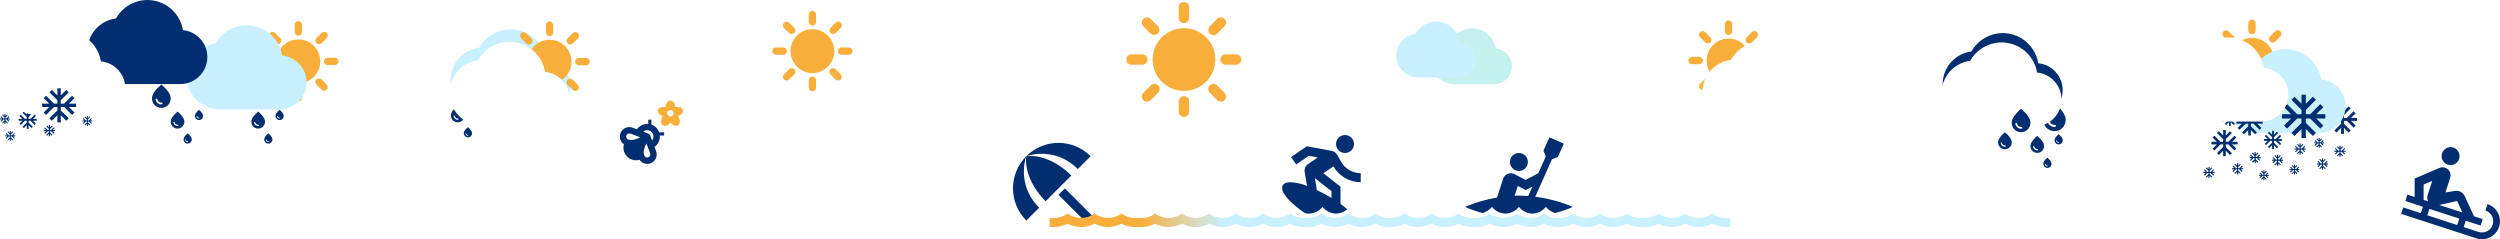 <?xml version="1.0" encoding="UTF-8"?><svg id="Lag_2" xmlns="http://www.w3.org/2000/svg" width="1112.94" height="106.5" xmlns:xlink="http://www.w3.org/1999/xlink" viewBox="0 0 1112.94 106.5"><defs><style>.cls-1{fill:#002e70;}.cls-1,.cls-2,.cls-3,.cls-4,.cls-5,.cls-6,.cls-7{stroke-width:0px;}.cls-8{clip-path:url(#clippath);}.cls-2{fill:none;}.cls-9{clip-path:url(#clippath-1);}.cls-10{clip-path:url(#clippath-4);}.cls-11{clip-path:url(#clippath-3);}.cls-12{clip-path:url(#clippath-2);}.cls-13{clip-path:url(#clippath-7);}.cls-14{clip-path:url(#clippath-8);}.cls-15{clip-path:url(#clippath-6);}.cls-16{clip-path:url(#clippath-5);}.cls-17{clip-path:url(#clippath-9);}.cls-18{filter:url(#drop-shadow-5);}.cls-19{filter:url(#drop-shadow-7);}.cls-20{filter:url(#drop-shadow-4);}.cls-21{filter:url(#drop-shadow-6);}.cls-22{filter:url(#drop-shadow-2);}.cls-23{filter:url(#drop-shadow-3);}.cls-24{filter:url(#drop-shadow-1);}.cls-3{fill:url(#Ikke-navngivet_forløb_2);}.cls-4{fill:#c9f0fe;}.cls-5{fill:#f7ae3b;}.cls-6{fill:#c4f1ed;}.cls-7{fill:#fff;}</style><clipPath id="clippath"><rect class="cls-2" x="984.63" y="8.71" width="35.77" height="35.77"/></clipPath><clipPath id="clippath-1"><rect class="cls-2" x="501.47" y=".91" width="51.19" height="51.19"/></clipPath><filter id="drop-shadow-1" filterUnits="userSpaceOnUse"><feOffset dx="1" dy="1"/><feGaussianBlur result="blur" stdDeviation="4"/><feFlood flood-color="#000" flood-opacity=".3"/><feComposite in2="blur" operator="in"/><feComposite in="SourceGraphic"/></filter><filter id="drop-shadow-2" filterUnits="userSpaceOnUse"><feOffset dx="2" dy="2"/><feGaussianBlur result="blur-2" stdDeviation="4"/><feFlood flood-color="#000" flood-opacity=".3"/><feComposite in2="blur-2" operator="in"/><feComposite in="SourceGraphic"/></filter><clipPath id="clippath-2"><rect class="cls-2" x="114.93" y="9.42" width="35.77" height="35.77"/></clipPath><filter id="drop-shadow-3" filterUnits="userSpaceOnUse"><feOffset dx="2" dy="2"/><feGaussianBlur result="blur-3" stdDeviation="4"/><feFlood flood-color="#000" flood-opacity=".3"/><feComposite in2="blur-3" operator="in"/><feComposite in="SourceGraphic"/></filter><clipPath id="clippath-3"><rect class="cls-2" x="226.76" y="9.55" width="35.77" height="35.77"/></clipPath><filter id="drop-shadow-4" filterUnits="userSpaceOnUse"><feOffset dx="2" dy="2"/><feGaussianBlur result="blur-4" stdDeviation="4"/><feFlood flood-color="#000" flood-opacity=".3"/><feComposite in2="blur-4" operator="in"/><feComposite in="SourceGraphic"/></filter><clipPath id="clippath-4"><rect class="cls-2" x="343.78" y="4.87" width="35.77" height="35.77"/></clipPath><clipPath id="clippath-5"><rect class="cls-2" x="751.62" y="9.07" width="35.77" height="35.77"/></clipPath><filter id="drop-shadow-5" filterUnits="userSpaceOnUse"><feOffset dx="2" dy="2"/><feGaussianBlur result="blur-5" stdDeviation="4"/><feFlood flood-color="#000" flood-opacity=".3"/><feComposite in2="blur-5" operator="in"/><feComposite in="SourceGraphic"/></filter><clipPath id="clippath-6"><rect class="cls-2" x="1068.94" y="65.49" width="44" height="41.01"/></clipPath><clipPath id="clippath-7"><rect class="cls-2" x="652.18" y="61.11" width="48" height="42"/></clipPath><clipPath id="clippath-8"><rect class="cls-2" x="568.76" y="60.11" width="40" height="43"/></clipPath><linearGradient id="Ikke-navngivet_forløb_2" x1="-109.09" y1="98.86" x2="-108.15" y2="98.86" gradientTransform="translate(4871 691.22) scale(40 -6)" gradientUnits="userSpaceOnUse"><stop offset="0" stop-color="#f7ae3b"/><stop offset="1" stop-color="#c9f0fe"/></linearGradient><filter id="drop-shadow-6" filterUnits="userSpaceOnUse"><feOffset dx="1" dy="1"/><feGaussianBlur result="blur-6" stdDeviation="4"/><feFlood flood-color="#000" flood-opacity=".3"/><feComposite in2="blur-6" operator="in"/><feComposite in="SourceGraphic"/></filter><filter id="drop-shadow-7" filterUnits="userSpaceOnUse"><feOffset dx="-2" dy="2"/><feGaussianBlur result="blur-7" stdDeviation="4"/><feFlood flood-color="#000" flood-opacity=".3"/><feComposite in2="blur-7" operator="in"/><feComposite in="SourceGraphic"/></filter><clipPath id="clippath-9"><rect class="cls-2" x="275.93" y="44.82" width="28.15" height="28.14"/></clipPath></defs><g id="Group_1747"><g class="cls-8"><g id="Group_1617"><path id="Path_1281" class="cls-5" d="M1000.89,13.59v-3.25c0-.9.73-1.63,1.63-1.63s1.63.73,1.63,1.63v3.25c0,.9-.73,1.63-1.63,1.63s-1.63-.73-1.63-1.63M1012.85,18.55l2.29-2.31c.65-.62.67-1.65.04-2.29-.62-.65-1.65-.67-2.29-.04-.02.01-.03.03-.04.04l-2.29,2.31c-.62.65-.6,1.67.04,2.29.63.6,1.62.6,2.25,0M1018.77,24.97h-3.25c-.9,0-1.63.73-1.63,1.63s.73,1.63,1.63,1.63h3.25c.9,0,1.63-.73,1.63-1.63s-.73-1.63-1.63-1.63M1002.51,37.98c-.9,0-1.62.73-1.63,1.63v3.25c0,.9.73,1.63,1.63,1.63s1.63-.73,1.63-1.63v-3.25c0-.9-.73-1.62-1.63-1.63M992.17,18.55l-2.31-2.29c-.63-.63-.63-1.66,0-2.29s1.66-.63,2.29,0l2.29,2.29c.63.63.64,1.65,0,2.28s-1.65.64-2.28,0M1010.56,34.65c-.63.63-.63,1.66,0,2.29,0,0,0,0,0,0l2.29,2.29c.65.62,1.67.6,2.29-.04.6-.63.6-1.62,0-2.25l-2.29-2.29c-.63-.63-1.66-.63-2.29,0,0,0,0,0,0,0M986.25,28.23h3.25c.9,0,1.63-.73,1.63-1.63s-.73-1.63-1.63-1.63h-3.25c-.9,0-1.63.73-1.63,1.63s.73,1.63,1.63,1.63M992.17,39.25l2.29-2.29c.65-.62.67-1.65.04-2.29-.62-.65-1.65-.67-2.29-.04-.02.01-.03.03-.04.04l-2.29,2.29c-.62.65-.6,1.67.04,2.29.63.6,1.62.6,2.25,0M1002.51,16.85c-5.39,0-9.75,4.37-9.75,9.75s4.37,9.76,9.76,9.76,9.75-4.37,9.75-9.76c0-5.39-4.37-9.75-9.76-9.76"/></g></g></g><g class="cls-9"><g id="Group_1617-2"><path id="Path_1281-2" class="cls-5" d="M524.73,7.89V3.24c-.03-1.28.99-2.35,2.28-2.37,1.28-.03,2.35.99,2.37,2.28,0,.03,0,.06,0,.1v4.65c.03,1.28-.99,2.35-2.28,2.37-1.28.03-2.35-.99-2.37-2.28,0-.03,0-.06,0-.1M541.86,14.99l3.28-3.3c.91-.91.91-2.37,0-3.28-.91-.91-2.37-.91-3.28,0h0l-3.28,3.3c-.91.91-.91,2.37,0,3.28.91.91,2.37.91,3.28,0M550.33,24.18h-4.65c-1.28-.03-2.35.99-2.37,2.28-.03,1.28.99,2.35,2.28,2.37.03,0,.06,0,.1,0h4.65c1.28-.03,2.3-1.09,2.28-2.37-.03-1.25-1.03-2.25-2.28-2.28M527.06,42.79c-1.28,0-2.32,1.04-2.33,2.33v4.65c.03,1.28,1.09,2.3,2.37,2.28,1.25-.03,2.25-1.03,2.28-2.28v-4.65c0-1.28-1.04-2.32-2.33-2.33M512.26,14.99l-3.3-3.28c-.91-.91-.91-2.37,0-3.28s2.37-.91,3.28,0h0l3.28,3.28c.85.95.78,2.41-.17,3.27-.87.79-2.2.79-3.08.01M538.58,38.02c-.91.9-.91,2.37,0,3.28,0,0,0,0,0,0l3.28,3.28c.91.91,2.37.91,3.28,0s.91-2.37,0-3.28l-3.28-3.28c-.9-.91-2.37-.91-3.28,0,0,0,0,0,0,0M503.79,28.83h4.65c1.28.03,2.35-.99,2.37-2.28.03-1.28-.99-2.35-2.28-2.37-.03,0-.06,0-.1,0h-4.65c-1.28-.03-2.35.99-2.37,2.28-.03,1.28.99,2.35,2.28,2.37.03,0,.06,0,.1,0M512.27,44.6l3.28-3.28c.92-.89.95-2.36.06-3.28s-2.36-.95-3.28-.06c-.02.02-.04.04-.06.06l-3.29,3.28c-.91.91-.9,2.38,0,3.28.91.91,2.38.9,3.28,0h0M527.07,12.54c-7.71,0-13.96,6.25-13.96,13.96s6.25,13.96,13.96,13.96,13.96-6.25,13.96-13.96h0c0-7.71-6.25-13.95-13.96-13.96"/></g></g><g id="Group_1738"><g id="Group_1723"><path id="Path_1316" class="cls-1" d="M992.29,47.96v1.68l-1.31-1.31-.57.57,1.88,1.88v.81h-.81l-1.88-1.88-.57.57,1.31,1.31h-1.68v.81h1.68l-1.31,1.31.57.57,1.88-1.88h.81v.81l-1.88,1.88.57.57,1.31-1.3v1.68h.81v-1.68l1.31,1.31.57-.57-1.88-1.88v-.81h.81l1.88,1.88.57-.57-1.31-1.31h1.68v-.81h-1.68l1.31-1.31-.57-.57-1.88,1.88h-.81v-.81l1.88-1.88-.57-.57-1.31,1.31v-1.68h-.81Z"/><path id="Path_1321" class="cls-1" d="M989.69,57.87v2.43l-1.89-1.89-.83.82,2.72,2.72v1.17h-1.17l-2.72-2.72-.82.83,1.89,1.89h-2.43v1.17h2.43l-1.89,1.89.82.83,2.72-2.72h1.17v1.17l-2.72,2.72.83.82,1.89-1.89v2.43h1.17v-2.43l1.89,1.89.83-.82-2.72-2.72v-1.17h1.17l2.72,2.72.82-.83-1.89-1.89h2.43v-1.17h-2.43l1.89-1.89-.82-.83-2.72,2.72h-1.17v-1.17l2.72-2.72-.83-.82-1.89,1.89v-2.43h-1.17Z"/><path id="Path_1315" class="cls-1" d="M1042.2,46.75v2.68l-2.08-2.08-.91.9,2.99,3v1.28h-1.28l-3-2.99-.9.91,2.08,2.08h-2.68v1.28h2.68l-2.08,2.08.91.91,2.99-3h1.28v1.29l-2.99,2.99.91.91,2.08-2.08v2.68h1.28v-2.68l2.08,2.08.91-.91-3-2.99v-1.29h1.29l2.99,2.99.91-.91-2.08-2.08h2.68v-1.28h-2.68l2.08-2.08-.91-.91-2.99,3h-1.29v-1.28l2.99-3-.91-.9-2.08,2.08v-2.68h-1.29Z"/><path id="Path_1325" class="cls-4" d="M1033.31,35.3c-1.44-8.73-9.68-14.64-18.41-13.2-4.8.79-8.98,3.72-11.37,7.96-8.04,1.05-13.71,8.42-12.65,16.46.96,7.32,7.2,12.79,14.58,12.78h26.73c6.64-.02,12.01-5.42,11.99-12.06-.02-6.18-4.72-11.34-10.87-11.94"/><path id="Path_1297" class="cls-1" d="M1024.57,42.17v4.01l-3.12-3.11-1.37,1.35,4.49,4.48v1.93h-1.93l-4.49-4.49-1.35,1.37,3.11,3.12h-4.01v1.93h4.01l-3.11,3.12,1.36,1.37,4.49-4.49h1.92v1.93l-4.49,4.49,1.37,1.36,3.12-3.12v4.01h1.93v-4.01l3.12,3.12,1.37-1.36-4.49-4.49v-1.93h1.93l4.49,4.49,1.36-1.37-3.12-3.12h4.01v-1.92h-4.01l3.12-3.12-1.36-1.37-4.49,4.49h-1.93v-1.93l4.49-4.49-1.37-1.35-3.12,3.11v-4.01h-1.93Z"/><path id="Path_1322" class="cls-1" d="M1000.86,48.64v2.43l-1.89-1.89-.83.82,2.72,2.72v1.17h-1.17l-2.72-2.72-.82.83,1.89,1.89h-2.43v1.17h2.43l-1.89,1.89.82.83,2.72-2.72h1.17v1.17l-2.72,2.72.83.82,1.89-1.89v2.43h1.17v-2.43l1.89,1.89.83-.82-2.72-2.72v-1.17h1.17l2.72,2.72.82-.83-1.89-1.89h2.43v-1.17h-2.43l1.89-1.89-.82-.83-2.72,2.72h-1.17v-1.17l2.72-2.72-.83-.82-1.89,1.89v-2.43h-1.17Z"/><path id="Path_1323" class="cls-1" d="M1011.48,58.26v1.68l-1.31-1.31-.57.57,1.88,1.88v.81h-.81l-1.88-1.88-.57.57,1.31,1.31h-1.68v.81h1.68l-1.31,1.31.57.57,1.88-1.88h.81v.81l-1.88,1.88.57.57,1.31-1.3v1.68h.81v-1.68l1.31,1.31.57-.57-1.88-1.88v-.81h.81l1.88,1.88.57-.57-1.31-1.31h1.68v-.81h-1.68l1.31-1.31-.57-.57-1.88,1.88h-.81v-.81l1.88-1.88-.57-.57-1.31,1.31v-1.68h-.81Z"/><path id="Path_1317" class="cls-1" d="M1033.65,70.52v1.04l-.81-.81-.35.35,1.16,1.16v.5h-.5l-1.16-1.16-.35.35.81.81h-1.04v.5h1.04l-.81.81.35.36,1.16-1.16h.5v.5l-1.16,1.16.35.35.81-.81v1.04h.5v-1.04l.81.81.35-.35-1.16-1.16v-.5h.5l1.16,1.16.35-.35-.81-.81h1.04v-.5h-1.04l.81-.81-.35-.35-1.16,1.16h-.5v-.5l1.16-1.16-.36-.35-.81.81v-1.04h-.5Z"/><path id="Path_1318" class="cls-1" d="M1023.71,63.84v1.04l-.81-.81-.35.35,1.16,1.16v.5h-.5l-1.16-1.16-.35.35.81.81h-1.04v.5h1.04l-.81.81.35.36,1.16-1.16h.5v.5l-1.16,1.16.35.35.81-.81v1.04h.5v-1.04l.81.81.35-.35-1.16-1.16v-.5h.5l1.16,1.16.35-.35-.81-.81h1.04v-.5h-1.04l.81-.81-.35-.35-1.16,1.16h-.5v-.5l1.16-1.16-.36-.35-.81.81v-1.04h-.5Z"/><path id="Path_1327" class="cls-1" d="M1013.67,68.82v1.04l-.81-.81-.35.35,1.16,1.16v.5h-.5l-1.16-1.16-.35.35.81.81h-1.04v.5h1.04l-.81.81.35.36,1.16-1.16h.5v.5l-1.16,1.16.35.35.81-.81v1.04h.5v-1.04l.81.81.35-.35-1.16-1.16v-.5h.5l1.16,1.16.35-.35-.81-.81h1.04v-.5h-1.04l.81-.81-.35-.35-1.16,1.16h-.5v-.5l1.16-1.16-.36-.35-.81.81v-1.04h-.5Z"/><path id="Path_1326" class="cls-1" d="M1003.68,67.67v1.04l-.81-.81-.35.35,1.16,1.16v.5h-.5l-1.16-1.16-.35.35.81.81h-1.04v.5h1.04l-.81.81.35.36,1.16-1.16h.5v.5l-1.16,1.16.35.35.81-.81v1.04h.5v-1.04l.81.81.35-.35-1.16-1.16v-.5h.5l1.16,1.16.35-.35-.81-.81h1.04v-.5h-1.04l.81-.81-.35-.35-1.16,1.16h-.5v-.5l1.16-1.16-.36-.35-.81.81v-1.04h-.5Z"/><path id="Path_1330" class="cls-1" d="M983.15,74.29v1.04l-.81-.81-.35.35,1.16,1.16v.5h-.5l-1.16-1.16-.35.35.81.81h-1.04v.5h1.04l-.81.81.35.36,1.16-1.16h.5v.5l-1.16,1.16.35.35.81-.81v1.04h.5v-1.04l.81.81.35-.35-1.16-1.16v-.5h.5l1.16,1.16.35-.35-.81-.81h1.04v-.5h-1.04l.81-.81-.35-.35-1.16,1.16h-.5v-.5l1.16-1.16-.36-.35-.81.81v-1.04h-.5Z"/><path id="Path_1329" class="cls-1" d="M995.86,72.64v1.04l-.81-.81-.35.35,1.16,1.16v.5h-.5l-1.16-1.16-.35.35.81.81h-1.04v.5h1.04l-.81.81.35.36,1.16-1.16h.5v.5l-1.16,1.16.35.35.81-.81v1.04h.5v-1.04l.81.81.35-.35-1.16-1.16v-.5h.5l1.16,1.16.35-.35-.81-.81h1.04v-.5h-1.04l.81-.81-.35-.35-1.16,1.16h-.5v-.5l1.16-1.16-.36-.35-.81.81v-1.04h-.5Z"/><path id="Path_1319" class="cls-1" d="M1041.47,64.84v1.04l-.81-.81-.35.35,1.16,1.16v.5h-.5l-1.16-1.16-.35.35.81.81h-1.04v.5h1.04l-.81.81.35.36,1.16-1.16h.5v.5l-1.16,1.16.35.35.81-.81v1.04h.5v-1.04l.81.81.35-.35-1.16-1.16v-.5h.5l1.16,1.16.35-.35-.81-.81h1.04v-.5h-1.04l.81-.81-.35-.35-1.16,1.16h-.5v-.5l1.16-1.16-.36-.35-.81.81v-1.04h-.5Z"/><path id="Path_1320" class="cls-1" d="M1021.25,73.29v.92l-.72-.72-.31.31,1.03,1.03v.44h-.44l-1.03-1.03-.31.31.72.72h-.92v.44h.92l-.72.72.31.31,1.03-1.03h.44v.44l-1.03,1.03.31.31.72-.72v.92h.44v-.92l.72.72.31-.31-1.03-1.03v-.44h.44l1.03,1.03.31-.31-.72-.72h.92v-.44h-.92l.72-.72-.31-.31-1.03,1.03h-.44v-.44l1.03-1.03-.31-.31-.72.72v-.92h-.44Z"/><path id="Path_1328" class="cls-1" d="M1007.63,75.83v.92l-.72-.72-.31.31,1.03,1.03v.44h-.44l-1.03-1.03-.31.31.72.72h-.92v.44h.92l-.72.72.31.31,1.03-1.03h.44v.44l-1.03,1.03.31.31.72-.72v.92h.44v-.92l.72.72.31-.31-1.03-1.03v-.44h.44l1.03,1.03.31-.31-.72-.72h.92v-.44h-.92l.72-.72-.31-.31-1.03,1.03h-.44v-.44l1.03-1.03-.31-.31-.72.72v-.92h-.44Z"/><path id="Path_1324" class="cls-1" d="M1032.22,61.42v.92l-.72-.72-.31.31,1.03,1.03v.44h-.44l-1.03-1.03-.31.31.72.72h-.92v.44h.92l-.72.72.31.31,1.03-1.03h.44v.44l-1.03,1.03.31.31.72-.72v.92h.44v-.92l.72.72.31-.31-1.03-1.03v-.44h.44l1.03,1.03.31-.31-.72-.72h.92v-.44h-.92l.72-.72-.31-.31-1.03,1.03h-.44v-.44l1.03-1.03-.31-.31-.72.72v-.92h-.44Z"/><g class="cls-24"><path id="Path_1341-2" class="cls-7" d="M1006.82,29.11c-1.44-8.73-9.68-14.64-18.41-13.2-4.8.79-8.98,3.72-11.37,7.96-8.04,1.05-13.71,8.42-12.65,16.46.96,7.32,7.2,12.79,14.58,12.78h26.73c6.64-.02,12.01-5.42,11.99-12.06-.02-6.18-4.72-11.34-10.87-11.94"/></g></g></g><g id="Group_1739"><g id="Group_1721"><g id="Group_1716"><path id="Path_1331" class="cls-1" d="M914.61,45.93c-3.32,2.83-4.98,5.28-4.98,7.34-.08,2.73,2.07,5.01,4.8,5.1.06,0,.12,0,.18,0,2.73.02,4.96-2.18,4.98-4.92,0-.06,0-.12,0-.18,0-2.07-1.66-4.51-4.98-7.34M912.01,53.4c.23,0,.42.16.46.39.17,1.1,1.16,1.88,2.27,1.79.26-.01.48.19.49.44.01.26-.19.48-.44.49-1.58.12-2.99-1-3.23-2.56-.04-.25.13-.49.39-.54.02,0,.05,0,.07,0"/></g></g><g id="Group_1718"><g id="Group_1716-2"><path id="Path_1331-2" class="cls-1" d="M911.45,70.19c-1.22,1.04-1.82,1.93-1.82,2.69-.03,1,.76,1.84,1.76,1.87.02,0,.04,0,.07,0,1,0,1.82-.8,1.82-1.8,0-.02,0-.04,0-.07,0-.76-.61-1.65-1.82-2.69M910.5,72.93c.08,0,.15.06.17.14.06.4.42.69.83.65.09,0,.17.07.18.16,0,.09-.07.17-.16.18-.58.05-1.1-.36-1.19-.94-.02-.09.05-.18.14-.2,0,0,.02,0,.03,0"/></g></g><g id="Group_1722"><g id="Group_1716-3"><path id="Path_1331-3" class="cls-1" d="M916.47,59.73c-1.22,1.04-1.82,1.93-1.82,2.69-.03,1,.76,1.84,1.76,1.87.02,0,.04,0,.07,0,1,0,1.82-.8,1.82-1.8,0-.02,0-.04,0-.07,0-.76-.61-1.65-1.82-2.69M915.52,62.46c.08,0,.15.06.17.14.06.4.42.69.83.65.09,0,.17.07.18.16,0,.09-.07.17-.16.18-.58.05-1.1-.36-1.19-.94-.02-.09.05-.18.14-.2,0,0,.02,0,.03,0"/></g></g><path id="Path_1342" class="cls-1" d="M907.38,28.15c-1.44-8.73-9.68-14.64-18.41-13.2-4.8.79-8.98,3.72-11.37,7.96-8.04,1.05-13.71,8.42-12.65,16.46.96,7.32,7.2,12.79,14.58,12.78h26.73c6.64-.02,12.01-5.42,11.99-12.06-.02-6.18-4.72-11.34-10.87-11.94"/><g class="cls-22"><path id="Path_1343-2" class="cls-7" d="M904.86,30.3c-1.44-8.73-9.68-14.64-18.41-13.2-4.8.79-8.98,3.72-11.37,7.96-8.04,1.05-13.71,8.42-12.65,16.46.96,7.32,7.2,12.79,14.58,12.78h26.73c6.64-.02,12.01-5.42,11.99-12.06-.02-6.18-4.72-11.34-10.87-11.94"/></g><g id="Group_1719"><g id="Group_1716-4"><path id="Path_1331-4" class="cls-1" d="M899.74,48.45c-2.78,2.37-4.17,4.42-4.17,6.14-.07,2.29,1.73,4.2,4.01,4.27.05,0,.1,0,.15,0,2.29.01,4.15-1.83,4.17-4.12,0-.05,0-.1,0-.15,0-1.73-1.39-3.78-4.17-6.14M897.57,54.7c.19,0,.35.14.39.32.14.92.97,1.58,1.9,1.5.22-.01.4.15.42.36s-.15.4-.36.42c0,0-.01,0-.02,0-1.33.1-2.51-.83-2.71-2.15-.03-.21.11-.41.32-.45.02,0,.04,0,.06,0"/></g></g><g id="Group_1717"><g id="Group_1716-5"><path id="Path_1331-5" class="cls-1" d="M906.94,60.49c-2.02,1.72-3.03,3.22-3.03,4.47-.05,1.66,1.26,3.06,2.92,3.11.04,0,.07,0,.11,0,1.67.01,3.02-1.33,3.03-3,0-.04,0-.08,0-.11,0-1.26-1.01-2.75-3.03-4.47M905.36,65.04c.14,0,.26.1.28.24.1.67.7,1.15,1.38,1.09.16-.01.29.1.31.26.01.16-.1.29-.26.31,0,0-.01,0-.02,0-.96.07-1.82-.61-1.97-1.56-.03-.15.08-.3.23-.33.02,0,.03,0,.05,0"/></g></g><g id="Group_1720"><g id="Group_1716-6"><path id="Path_1331-6" class="cls-1" d="M892.54,58.86c-2.02,1.72-3.03,3.22-3.03,4.47-.05,1.66,1.26,3.06,2.92,3.11.04,0,.07,0,.11,0,1.67.01,3.02-1.33,3.03-3,0-.04,0-.08,0-.11,0-1.26-1.01-2.75-3.03-4.47M890.96,63.41c.14,0,.26.1.28.24.1.67.7,1.15,1.38,1.09.16-.01.29.1.31.26.01.16-.1.29-.26.31,0,0-.01,0-.02,0-.96.07-1.82-.61-1.97-1.56-.03-.15.08-.3.23-.33.02,0,.03,0,.05,0"/></g></g></g><g id="Group_1740"><g id="Group_1734"><g class="cls-12"><g id="Group_1617-3"><path id="Path_1281-3" class="cls-5" d="M131.19,14.3v-3.25c0-.9.73-1.63,1.63-1.63s1.63.73,1.63,1.63v3.25c0,.9-.73,1.63-1.63,1.63s-1.63-.73-1.63-1.63M143.15,19.26l2.29-2.31c.65-.62.67-1.65.04-2.29-.62-.65-1.65-.67-2.29-.04-.02.01-.03.03-.04.04l-2.29,2.31c-.62.65-.6,1.67.04,2.29.63.6,1.62.6,2.25,0M149.07,25.68h-3.25c-.9,0-1.63.73-1.63,1.63s.73,1.63,1.63,1.63h3.25c.9,0,1.63-.73,1.63-1.63s-.73-1.63-1.63-1.63M132.81,38.69c-.9,0-1.62.73-1.63,1.63v3.25c0,.9.73,1.63,1.63,1.63s1.63-.73,1.63-1.63v-3.25c0-.9-.73-1.62-1.63-1.63M122.47,19.26l-2.31-2.29c-.63-.63-.63-1.66,0-2.29s1.66-.63,2.29,0l2.29,2.29c.63.63.64,1.65,0,2.28s-1.65.64-2.28,0M140.86,35.36c-.63.63-.63,1.66,0,2.29,0,0,0,0,0,0l2.29,2.29c.65.62,1.67.6,2.29-.04.6-.63.6-1.62,0-2.25l-2.29-2.29c-.63-.63-1.66-.63-2.29,0,0,0,0,0,0,0M116.56,28.93h3.25c.9,0,1.63-.73,1.63-1.63s-.73-1.63-1.63-1.63h-3.25c-.9,0-1.63.73-1.63,1.63s.73,1.63,1.63,1.63M122.47,39.96l2.29-2.29c.65-.62.67-1.65.04-2.29-.62-.65-1.65-.67-2.29-.04-.02.01-.03.03-.04.04l-2.29,2.29c-.62.65-.6,1.67.04,2.29.63.6,1.62.6,2.25,0M132.81,17.56c-5.39,0-9.75,4.37-9.75,9.75s4.37,9.76,9.76,9.76,9.75-4.37,9.75-9.76c0-5.39-4.37-9.75-9.76-9.76"/></g></g></g><path id="Path_1344" class="cls-4" d="M125.6,24.69c-1.44-8.73-9.68-14.64-18.41-13.2-4.8.79-8.98,3.72-11.37,7.96-8.04,1.05-13.71,8.42-12.65,16.46.96,7.32,7.2,12.79,14.58,12.78h26.73c6.64-.02,12.01-5.42,11.99-12.06-.02-6.18-4.72-11.34-10.87-11.94"/><g id="Group_1728"><g id="Group_1727"><g id="Group_1716-2"><path id="Path_1331-2" class="cls-1" d="M83.55,59.35c-1.22,1.04-1.82,1.93-1.82,2.69-.03,1,.76,1.84,1.76,1.87.02,0,.04,0,.07,0,1,0,1.82-.8,1.82-1.8,0-.02,0-.04,0-.07,0-.76-.61-1.65-1.82-2.69M82.6,62.09c.08,0,.15.06.17.14.06.4.42.69.83.65.09,0,.17.07.18.16,0,.09-.07.17-.16.18-.58.05-1.1-.36-1.19-.94-.02-.09.05-.18.14-.2,0,0,.02,0,.03,0"/></g></g><g id="Group_1725"><g id="Group_1716-2-2"><path id="Path_1331-2-2" class="cls-1" d="M88.57,48.89c-1.22,1.04-1.82,1.93-1.82,2.69-.03,1,.76,1.84,1.76,1.87.02,0,.04,0,.07,0,1,0,1.82-.8,1.82-1.8,0-.02,0-.04,0-.07,0-.76-.61-1.65-1.82-2.69M87.62,51.62c.08,0,.15.06.17.14.06.4.42.69.83.65.09,0,.17.07.18.16,0,.09-.07.17-.16.18-.58.05-1.1-.36-1.19-.94-.02-.09.05-.18.14-.2,0,0,.02,0,.03,0"/></g></g><g id="Group_1726"><g id="Group_1716-3-2"><path id="Path_1331-3-2" class="cls-1" d="M71.84,37.61c-2.78,2.37-4.17,4.42-4.17,6.14-.07,2.29,1.73,4.2,4.01,4.27.05,0,.1,0,.15,0,2.29.01,4.15-1.83,4.17-4.12,0-.05,0-.1,0-.15,0-1.73-1.39-3.78-4.17-6.14M69.67,43.86c.19,0,.35.14.39.32.14.92.97,1.58,1.9,1.5.22-.01.4.15.42.36s-.15.4-.36.42c0,0-.01,0-.02,0-1.33.1-2.51-.83-2.71-2.15-.03-.21.11-.41.32-.45.02,0,.04,0,.06,0"/></g></g><g id="Group_1724"><g id="Group_1716-4-2"><path id="Path_1331-4-2" class="cls-1" d="M79.04,49.66c-2.02,1.72-3.03,3.22-3.03,4.47-.05,1.66,1.26,3.06,2.92,3.11.04,0,.07,0,.11,0,1.67.01,3.02-1.33,3.03-3,0-.04,0-.08,0-.11,0-1.26-1.01-2.75-3.03-4.47M77.46,54.2c.14,0,.26.1.28.24.1.67.7,1.15,1.38,1.09.16-.01.29.1.31.26.01.16-.1.29-.26.31,0,0-.01,0-.02,0-.96.07-1.82-.61-1.97-1.56-.03-.15.08-.3.23-.33.02,0,.03,0,.05,0"/></g></g></g><g id="Group_1736"><g id="Group_1727-2"><g id="Group_1716-5-2"><path id="Path_1331-5-2" class="cls-1" d="M119.45,59.35c-1.22,1.04-1.82,1.93-1.82,2.69-.03,1,.76,1.84,1.76,1.87.02,0,.04,0,.07,0,1,0,1.82-.8,1.82-1.8,0-.02,0-.04,0-.07,0-.76-.61-1.65-1.82-2.69M118.5,62.09c.08,0,.15.06.17.14.06.4.42.69.83.65.09,0,.17.07.18.16,0,.09-.07.17-.16.18-.58.05-1.1-.36-1.19-.94-.02-.09.05-.18.14-.2,0,0,.02,0,.03,0"/></g></g><g id="Group_1725-2"><g id="Group_1716-6-2"><path id="Path_1331-6-2" class="cls-1" d="M124.47,48.89c-1.22,1.04-1.82,1.93-1.82,2.69-.03,1,.76,1.84,1.76,1.87.02,0,.04,0,.07,0,1,0,1.82-.8,1.82-1.8,0-.02,0-.04,0-.07,0-.76-.61-1.65-1.82-2.69M123.52,51.62c.08,0,.15.06.17.14.06.4.42.69.83.65.09,0,.17.07.18.16,0,.09-.07.17-.16.18-.58.05-1.1-.36-1.19-.94-.02-.09.05-.18.14-.2,0,0,.02,0,.03,0"/></g></g><g id="Group_1724-2"><g id="Group_1716-7"><path id="Path_1331-7" class="cls-1" d="M114.94,49.66c-2.02,1.72-3.03,3.22-3.03,4.47-.05,1.66,1.26,3.06,2.92,3.11.04,0,.07,0,.11,0,1.67.01,3.02-1.33,3.03-3,0-.04,0-.08,0-.11,0-1.26-1.01-2.75-3.03-4.47M113.36,54.2c.14,0,.26.1.28.24.1.67.7,1.15,1.38,1.09.16-.01.29.1.31.26.01.16-.1.29-.26.31,0,0-.01,0-.02,0-.96.07-1.82-.61-1.97-1.56-.03-.15.08-.3.23-.33.02,0,.03,0,.05,0"/></g></g></g><path id="Path_1345-2" class="cls-1" d="M81.44,13.42c-1.44-8.73-9.68-14.64-18.41-13.2-4.8.79-8.98,3.72-11.37,7.96-8.04,1.05-13.71,8.42-12.65,16.46.96,7.32,7.2,12.79,14.58,12.78h26.73c6.64-.02,12.01-5.42,11.99-12.06-.02-6.18-4.72-11.34-10.87-11.94"/><path id="Path_1336" class="cls-1" d="M11.92,49.3v1.68l-1.31-1.31-.57.57,1.88,1.88v.81h-.81l-1.88-1.88-.57.57,1.31,1.31h-1.68v.81h1.68l-1.31,1.31.57.57,1.88-1.88h.81v.81l-1.88,1.88.57.57,1.31-1.3v1.68h.81v-1.68l1.31,1.31.57-.57-1.88-1.88v-.81h.81l1.88,1.88.57-.57-1.31-1.31h1.68v-.81h-1.68l1.31-1.31-.57-.57-1.88,1.88h-.81v-.81l1.88-1.88-.57-.57-1.31,1.31v-1.68h-.81Z"/><g class="cls-23"><path id="Path_1332-2" class="cls-7" d="M42.91,25.3c-1.44-8.73-9.68-14.64-18.41-13.2-4.8.79-8.98,3.72-11.37,7.96C5.09,21.11-.58,28.48.48,36.52c.96,7.32,7.2,12.79,14.58,12.78h26.73c6.64-.02,12.01-5.42,11.99-12.06-.02-6.18-4.72-11.34-10.87-11.94"/></g><path id="Path_1335" class="cls-1" d="M25.54,39.32v3.16l-2.45-2.46-1.07,1.07,3.53,3.53v1.51h-1.51l-3.53-3.53-1.07,1.08,2.45,2.45h-3.15v1.51h3.15l-2.45,2.45,1.07,1.08,3.53-3.53h1.51v1.51l-3.53,3.53,1.07,1.07,2.45-2.45v3.15h1.51v-3.15l2.45,2.45,1.07-1.07-3.53-3.53v-1.51h1.51l3.53,3.53,1.07-1.07-2.45-2.45h3.15v-1.51h-3.15l2.45-2.45-1.07-1.08-3.53,3.53h-1.51v-1.51l3.53-3.53-1.08-1.07-2.45,2.46v-3.16h-1.51Z"/><path id="Path_1337" class="cls-1" d="M21.75,55.66v1.04l-.81-.81-.35.35,1.16,1.16v.5h-.5l-1.16-1.16-.35.35.81.81h-1.04v.5h1.04l-.81.81.35.36,1.16-1.16h.5v.5l-1.16,1.16.35.35.81-.81v1.04h.5v-1.04l.81.81.35-.35-1.16-1.16v-.5h.5l1.16,1.16.35-.35-.81-.81h1.04v-.5h-1.04l.81-.81-.35-.35-1.16,1.16h-.5v-.5l1.16-1.16-.36-.35-.81.81v-1.04h-.5Z"/><path id="Path_1338" class="cls-1" d="M38.66,51.65v.92l-.72-.72-.31.31,1.03,1.03v.44h-.44l-1.03-1.03-.31.31.72.72h-.92v.44h.92l-.72.72.31.31,1.03-1.03h.44v.44l-1.03,1.03.31.31.72-.72v.92h.44v-.92l.72.72.31-.31-1.03-1.03v-.44h.44l1.03,1.03.31-.31-.72-.72h.92v-.44h-.92l.72-.72-.31-.31-1.03,1.03h-.44v-.44l1.03-1.03-.31-.31-.72.72v-.92h-.44Z"/><path id="Path_1339" class="cls-1" d="M4.37,58.3v.92l-.72-.72-.31.31,1.03,1.03v.44h-.44l-1.03-1.03-.31.31.72.72h-.92v.44h.92l-.72.72.31.31,1.03-1.03h.44v.44l-1.03,1.03.31.31.72-.72v.92h.44v-.92l.72.72.31-.31-1.03-1.03v-.44h.44l1.03,1.03.31-.31-.72-.72h.92v-.44h-.92l.72-.72-.31-.31-1.03,1.03h-.44v-.44l1.03-1.03-.31-.31-.72.72v-.92h-.44Z"/><path id="Path_1340" class="cls-1" d="M1.99,50.76v.92l-.72-.72-.31.31,1.03,1.03v.44h-.44l-1.03-1.03-.31.31.72.72h-.92v.44h.92l-.72.72.31.31,1.03-1.03h.44v.44l-1.03,1.03.31.31.72-.72v.92h.44v-.92l.72.72.31-.31-1.03-1.03v-.44h.44l1.03,1.03.31-.31-.72-.72h.92v-.44h-.92l.72-.72-.31-.31-1.03,1.03h-.44v-.44l1.03-1.03-.31-.31-.72.72v-.92h-.44Z"/></g><path id="Path_1346" class="cls-4" d="M243.07,26.5c-1.44-8.73-9.68-14.64-18.41-13.2-4.8.79-8.98,3.72-11.37,7.96-8.04,1.05-13.71,8.42-12.65,16.46.96,7.32,7.2,12.79,14.58,12.78h26.73c6.64-.02,12.01-5.42,11.99-12.06-.02-6.18-4.72-11.34-10.87-11.94"/><g id="Group_1729"><g class="cls-11"><g id="Group_1617-4"><path id="Path_1281-4" class="cls-5" d="M243.02,14.43v-3.25c0-.9.73-1.63,1.63-1.63s1.63.73,1.63,1.63v3.25c0,.9-.73,1.63-1.63,1.63s-1.63-.73-1.63-1.63M254.99,19.39l2.29-2.31c.65-.62.67-1.65.04-2.29-.62-.65-1.65-.67-2.29-.04-.02.01-.03.03-.04.04l-2.29,2.31c-.62.65-.6,1.67.04,2.29.63.6,1.62.6,2.25,0M260.91,25.81h-3.25c-.9,0-1.63.73-1.63,1.63s.73,1.63,1.63,1.63h3.25c.9,0,1.63-.73,1.63-1.63s-.73-1.63-1.63-1.63M244.65,38.82c-.9,0-1.62.73-1.63,1.63v3.25c0,.9.73,1.63,1.63,1.63s1.63-.73,1.63-1.63v-3.25c0-.9-.73-1.62-1.63-1.63M234.31,19.39l-2.31-2.29c-.63-.63-.63-1.66,0-2.29s1.66-.63,2.29,0l2.29,2.29c.63.63.64,1.65,0,2.28s-1.65.64-2.28,0M252.7,35.49c-.63.63-.63,1.66,0,2.29,0,0,0,0,0,0l2.29,2.29c.65.62,1.67.6,2.29-.04.6-.63.6-1.62,0-2.25l-2.29-2.29c-.63-.63-1.66-.63-2.29,0,0,0,0,0,0,0M228.39,29.06h3.25c.9,0,1.63-.73,1.63-1.63s-.73-1.63-1.63-1.63h-3.25c-.9,0-1.63.73-1.63,1.63s.73,1.63,1.63,1.63M234.31,40.09l2.29-2.29c.65-.62.67-1.65.04-2.29-.62-.65-1.65-.67-2.29-.04-.02.01-.03.03-.04.04l-2.29,2.29c-.62.65-.6,1.67.04,2.29.63.6,1.62.6,2.25,0M244.65,17.69c-5.39,0-9.75,4.37-9.75,9.75s4.37,9.76,9.76,9.76,9.75-4.37,9.75-9.76c0-5.39-4.37-9.75-9.76-9.76"/></g></g></g><g id="Group_1737"><g id="Group_1727-2"><g id="Group_1716-3"><path id="Path_1331-3" class="cls-1" d="M208.3,56.58c-1.22,1.04-1.82,1.93-1.82,2.69-.03,1,.76,1.84,1.76,1.87.02,0,.04,0,.07,0,1,0,1.82-.8,1.82-1.8,0-.02,0-.04,0-.07,0-.76-.61-1.65-1.82-2.69M207.35,59.31c.08,0,.15.06.17.14.06.4.42.69.83.65.09,0,.17.07.18.16,0,.09-.07.17-.16.18-.58.05-1.1-.36-1.19-.94-.02-.09.05-.18.14-.2,0,0,.02,0,.03,0"/></g></g><g id="Group_1724-2"><g id="Group_1716-2-3"><path id="Path_1331-2-3" class="cls-1" d="M203.79,46.88c-2.02,1.72-3.03,3.22-3.03,4.47-.05,1.66,1.26,3.06,2.92,3.11.04,0,.07,0,.11,0,1.67.01,3.02-1.33,3.03-3,0-.04,0-.08,0-.11,0-1.26-1.01-2.75-3.03-4.47M202.21,51.43c.14,0,.26.1.28.24.1.67.7,1.15,1.38,1.09.16-.01.29.1.31.26.01.16-.1.29-.26.31,0,0-.01,0-.02,0-.96.07-1.82-.61-1.97-1.56-.03-.15.08-.3.23-.33.02,0,.03,0,.05,0"/></g></g></g><g class="cls-20"><path id="Path_1349-2" class="cls-7" d="M393.77,29.57c-1.44-8.73-9.68-14.64-18.41-13.2-4.8.79-8.98,3.72-11.37,7.96-8.04,1.05-13.71,8.42-12.65,16.46.96,7.32,7.2,12.79,14.58,12.78h26.73c6.64-.02,12.01-5.42,11.99-12.06-.02-6.18-4.72-11.34-10.87-11.94"/></g><g id="Group_1732"><g class="cls-10"><g id="Group_1617-5"><path id="Path_1281-5" class="cls-5" d="M360.04,9.75v-3.25c0-.9.73-1.63,1.63-1.63s1.63.73,1.63,1.63v3.25c0,.9-.73,1.63-1.63,1.63s-1.63-.73-1.63-1.63M372,14.71l2.29-2.31c.65-.62.67-1.65.04-2.29-.62-.65-1.65-.67-2.29-.04-.02.01-.03.03-.04.04l-2.29,2.31c-.62.65-.6,1.67.04,2.29.63.6,1.62.6,2.25,0M377.92,21.13h-3.25c-.9,0-1.63.73-1.63,1.63s.73,1.63,1.63,1.63h3.25c.9,0,1.63-.73,1.63-1.63s-.73-1.63-1.63-1.63M361.66,34.14c-.9,0-1.62.73-1.63,1.63v3.25c0,.9.73,1.63,1.63,1.63s1.63-.73,1.63-1.63v-3.25c0-.9-.73-1.62-1.63-1.63M351.32,14.71l-2.31-2.29c-.63-.63-.63-1.66,0-2.29s1.66-.63,2.29,0l2.29,2.29c.63.63.64,1.65,0,2.28s-1.65.64-2.28,0M369.71,30.81c-.63.63-.63,1.66,0,2.29,0,0,0,0,0,0l2.29,2.29c.65.62,1.67.6,2.29-.04.6-.63.6-1.62,0-2.25l-2.29-2.29c-.63-.63-1.66-.63-2.29,0,0,0,0,0,0,0M345.4,24.38h3.25c.9,0,1.63-.73,1.63-1.63s-.73-1.63-1.63-1.63h-3.25c-.9,0-1.63.73-1.63,1.63s.73,1.63,1.63,1.63M351.32,35.4l2.29-2.29c.65-.62.67-1.65.04-2.29-.62-.65-1.65-.67-2.29-.04-.02.01-.03.03-.04.04l-2.29,2.29c-.62.65-.6,1.67.04,2.29.63.6,1.62.6,2.25,0M361.66,13c-5.39,0-9.75,4.37-9.75,9.75s4.37,9.76,9.76,9.76,9.75-4.37,9.75-9.76c0-5.39-4.37-9.75-9.76-9.76"/></g></g></g><g id="Group_1733"><g class="cls-16"><g id="Group_1617-6"><path id="Path_1281-6" class="cls-5" d="M767.87,13.94v-3.25c0-.9.73-1.63,1.63-1.63s1.63.73,1.63,1.63v3.25c0,.9-.73,1.63-1.63,1.63s-1.63-.73-1.63-1.63M779.84,18.9l2.29-2.31c.65-.62.67-1.65.04-2.29-.62-.65-1.65-.67-2.29-.04-.02.01-.03.03-.04.04l-2.29,2.31c-.62.65-.6,1.67.04,2.29.63.6,1.62.6,2.25,0M785.76,25.32h-3.25c-.9,0-1.63.73-1.63,1.63s.73,1.63,1.63,1.63h3.25c.9,0,1.63-.73,1.63-1.63s-.73-1.63-1.63-1.63M769.5,38.33c-.9,0-1.62.73-1.63,1.63v3.25c0,.9.73,1.63,1.63,1.63s1.63-.73,1.63-1.63v-3.25c0-.9-.73-1.62-1.63-1.63M759.16,18.9l-2.31-2.29c-.63-.63-.63-1.66,0-2.29s1.66-.63,2.29,0l2.29,2.29c.63.63.64,1.65,0,2.28s-1.65.64-2.28,0M777.55,35c-.63.63-.63,1.66,0,2.29,0,0,0,0,0,0l2.29,2.29c.65.62,1.67.6,2.29-.04.6-.63.6-1.62,0-2.25l-2.29-2.29c-.63-.63-1.66-.63-2.29,0,0,0,0,0,0,0M753.24,28.58h3.25c.9,0,1.63-.73,1.63-1.63s-.73-1.63-1.63-1.63h-3.25c-.9,0-1.63.73-1.63,1.63s.73,1.63,1.63,1.63M759.16,39.6l2.29-2.29c.65-.62.67-1.65.04-2.29-.62-.65-1.65-.67-2.29-.04-.02.01-.03.03-.04.04l-2.29,2.29c-.62.65-.6,1.67.04,2.29.63.6,1.62.6,2.25,0M769.5,17.2c-5.39,0-9.75,4.37-9.75,9.75s4.37,9.76,9.76,9.76,9.75-4.37,9.75-9.76c0-5.39-4.37-9.75-9.76-9.76"/></g></g></g><g class="cls-18"><path id="Path_1351-2" class="cls-7" d="M798.35,29.87c-1.44-8.73-9.68-14.64-18.41-13.2-4.8.79-8.98,3.72-11.37,7.96-8.04,1.05-13.71,8.42-12.65,16.46.96,7.32,7.2,12.79,14.58,12.78h26.73c6.64-.02,12.01-5.42,11.99-12.06-.02-6.18-4.72-11.34-10.87-11.94"/></g><g id="Group_1745"><g class="cls-15"><g id="Group_1625"><path id="Path_1287" class="cls-1" d="M1094.94,69.49c0,2.21-1.79,4-4,4s-4-1.79-4-4,1.79-4,4-4c2.21,0,3.99,1.79,4,4M1112.54,100.97c-1.37,4.2-5.88,6.5-10.08,5.14l-33.52-10.9.92-2.86,7.86,2.56.92-2.86-7.84-2.56.92-2.86,3.22,1.06v-8.2l10.94-4.7c1.81-.81,3.94,0,4.75,1.82.36.81.41,1.73.13,2.58l-2.1,6.48,4.28-.68c1.78-.29,3.53.64,4.28,2.28l4.16,9.02,3.86,1.26-.92,2.86-6.64-2.16-.94,2.84,6.64,2.16c2.63.85,5.45-.59,6.3-3.22s-.59-5.45-3.22-6.3l.92-2.86c4.21,1.36,6.52,5.88,5.16,10.09,0,0,0,0,0,0M1078.94,88.99l2.02.66c-.46-.86-.55-1.87-.24-2.8l2.06-6.36-3.84,1.64v6.86ZM1094.82,97.31l-13.32-4.32-.92,2.86,13.32,4.32.92-2.86ZM1096.2,94.59l-2.36-5.12-7.94,1.78,10.3,3.34Z"/></g></g></g><g id="Group_1746"><g id="Group_1709"><g id="Group_1661"><g class="cls-13"><g id="Group_1629"><path id="Path_1290" class="cls-1" d="M676.18,68.11c-2.21,0-4,1.79-4,4s1.79,4,4,4,4-1.79,4-4c0-2.21-1.79-3.99-4-4M700.18,92.11c-2.55,1.11-5.17,2.03-7.86,2.74-1.62-.49-3.05-1.45-4.14-2.74-1.48,1.81-3.66,2.91-6,3-2.34-.09-4.52-1.19-6-3-1.48,1.81-3.66,2.91-6,3-2.34-.09-4.52-1.19-6-3-1.1,1.28-2.53,2.23-4.14,2.74-2.69-.71-5.31-1.63-7.86-2.74,4.57-1.95,9.36-3.35,14.26-4.16l2.7-8.34c.61-1.89,2.64-2.93,4.53-2.32,0,0,0,0,0,0,.18.06.37.13.54.22l4.94,2.6,5.68-3,3.3-7.42-1.02-2.64,2.66-5.94,6.4,2.86-2.66,5.94-2.62,1-7.44,16.68c5.75.73,11.38,2.25,16.72,4.52M682.22,83.03l-3.04,1.6-3.5-1.84-1.42,4.34c.64,0,1.28-.02,1.92-.02,1.42,0,2.8.06,4.14.16l1.9-4.24Z"/></g></g></g><g id="Group_1674"><g class="cls-14"><g id="Group_1631"><path id="Path_1291" class="cls-1" d="M598.76,60.11c-2.21,0-4,1.79-4,4s1.79,4,4,4,4-1.79,4-4c0-2.21-1.79-3.99-4-4M593.62,74.07l-4.5,3.04,7.64,6v7.68c1.06.76,2.06,1.56,2.98,2.34-1.37,1.23-3.14,1.93-4.98,1.98-2.34-.09-4.52-1.19-6-3-1.48,1.81-3.66,2.91-6,3-.65,0-1.3-.1-1.92-.28-5.7-3.92-10.08-8.28-10.08-11.16,0-2.06,2.02-2.56,3.7-2.56,2.54.14,5.04.7,7.4,1.66l-1.06-6.2c-.22-1.39.39-2.79,1.56-3.58l4.3-2.9-4-.74-5.64,3.86-2.26-3.3,7-4.8,11.1,2.06c1.03.21,1.93.86,2.44,1.78l1.76,3.1c1.78,3.13,5.1,5.06,8.7,5.06v4c-5.01,0-9.64-2.69-12.14-7.04M585.36,79.31l.88,5.3c1.84.84,4.96,2.54,6.52,3.5v-3l-7.4-5.8Z"/></g></g></g><g id="Group_1677"><path id="Path_1303" class="cls-4" d="M580.28,101.07c-2.09,0-4.15-.52-6-1.5-3.75,2-8.25,2-12,0-3.75,2-8.25,2-12,0-1.85.98-3.91,1.5-6,1.5h-2v-4h2c2.16-.03,4.26-.73,6-2,3.58,2.6,8.42,2.6,12,0,3.58,2.6,8.42,2.6,12,0,1.74,1.27,3.84,1.97,6,2h2v4h-2Z"/><path id="Path_1305" class="cls-4" d="M655.28,101.07c-2.09,0-4.15-.52-6-1.5-3.75,2-8.25,2-12,0-3.75,2-8.25,2-12,0-1.85.98-3.91,1.5-6,1.5h-2v-4h2c2.16-.03,4.26-.73,6-2,3.58,2.6,8.42,2.6,12,0,3.58,2.6,8.42,2.6,12,0,1.74,1.27,3.84,1.97,6,2h2v4h-2Z"/><path id="Path_1307" class="cls-4" d="M730.28,101.07c-2.09,0-4.15-.52-6-1.5-3.75,2-8.25,2-12,0-3.75,2-8.25,2-12,0-1.85.98-3.91,1.5-6,1.5h-2v-4h2c2.16-.03,4.26-.73,6-2,3.58,2.6,8.42,2.6,12,0,3.58,2.6,8.42,2.6,12,0,1.74,1.27,3.84,1.97,6,2h2v4h-2Z"/><path id="Path_1304" class="cls-4" d="M618.28,101.07c-2.09,0-4.15-.52-6-1.5-3.75,2-8.25,2-12,0-3.75,2-8.25,2-12,0-1.85.98-3.91,1.5-6,1.5h-2v-4h2c2.16-.03,4.26-.73,6-2,3.58,2.6,8.42,2.6,12,0,3.58,2.6,8.42,2.6,12,0,1.74,1.27,3.84,1.97,6,2h2v4h-2Z"/><path id="Path_1306" class="cls-4" d="M693.28,101.07c-2.09,0-4.15-.52-6-1.5-3.75,2-8.25,2-12,0-3.75,2-8.25,2-12,0-1.85.98-3.91,1.5-6,1.5h-2v-4h2c2.16-.03,4.26-.73,6-2,3.58,2.6,8.42,2.6,12,0,3.58,2.6,8.42,2.6,12,0,1.74,1.27,3.84,1.97,6,2h2v4h-2Z"/><path id="Path_1308" class="cls-4" d="M768.28,101.07c-2.09,0-4.15-.52-6-1.5-3.75,2-8.25,2-12,0-3.75,2-8.25,2-12,0-1.85.98-3.91,1.5-6,1.5h-2v-4h2c2.16-.03,4.26-.73,6-2,3.58,2.6,8.42,2.6,12,0,3.58,2.6,8.42,2.6,12,0,1.74,1.27,3.84,1.97,6,2h2v4h-2Z"/></g></g><g id="Group_1743"><g id="Group_1735"><path id="Path_1292" class="cls-1" d="M471.21,86.73l2.86-2.86,12.88,12.89-2.85,2.85-12.89-12.88ZM479.8,75.27l5.72-5.72c-7.89-7.9-20.69-7.92-28.6-.04,8.1-2.59,16.97-.36,22.88,5.76M456.86,69.57c-7.88,7.91-7.86,20.71.04,28.6l5.72-5.72c-6.12-5.91-8.35-14.78-5.76-22.88M456.9,69.53l-.02.02c-.76,6.02,2.34,13.76,8.6,20.04l11.46-11.46c-6.26-6.26-14.02-9.36-20.04-8.6"/></g></g><path id="Path_1354" class="cls-3" d="M544.28,101.07c-2.09,0-4.15-.52-6-1.5-3.75,2-8.25,2-12,0-3.75,2-8.25,2-12,0-1.85.98-3.91,1.5-6,1.5h-2v-4h2c2.16-.03,4.26-.73,6-2,3.58,2.6,8.42,2.6,12,0,3.58,2.6,8.42,2.6,12,0,1.74,1.27,3.84,1.97,6,2h2v4h-2Z"/><path id="Path_1355" class="cls-5" d="M505.28,101.07c-2.09,0-4.15-.52-6-1.5-3.75,2-8.25,2-12,0-3.75,2-8.25,2-12,0-1.85.98-3.91,1.5-6,1.5h-2v-4h2c2.16-.03,4.26-.73,6-2,3.58,2.6,8.42,2.6,12,0,3.58,2.6,8.42,2.6,12,0,1.74,1.27,3.84,1.97,6,2h2v4h-2Z"/></g><path id="Path_1352" class="cls-6" d="M665.83,21.54c-.95-5.79-6.42-9.72-12.22-8.76-3.19.53-5.96,2.47-7.54,5.29-5.33.71-9.08,5.62-8.37,10.95.65,4.83,4.77,8.44,9.64,8.45h17.74c4.41,0,7.99-3.56,7.99-7.97,0-4.13-3.14-7.58-7.25-7.96"/><g class="cls-21"><path id="Path_1353-2" class="cls-4" d="M648.83,17.54c-.95-5.79-6.42-9.72-12.22-8.76-3.19.53-5.96,2.47-7.54,5.29-5.33.71-9.08,5.62-8.37,10.95.65,4.83,4.77,8.44,9.64,8.45h17.74c4.41,0,7.99-3.56,7.99-7.97,0-4.13-3.14-7.58-7.25-7.96"/></g><g class="cls-19"><path id="Path_1347-2" class="cls-7" d="M244.66,30.01c-1.44-8.73-9.68-14.64-18.41-13.2-4.8.79-8.98,3.72-11.37,7.96-8.04,1.05-13.71,8.42-12.65,16.46.96,7.32,7.2,12.79,14.58,12.78h26.73c6.64-.02,12.01-5.42,11.99-12.06-.02-6.18-4.72-11.34-10.87-11.94"/></g><g class="cls-17"><g id="Group_1635"><path id="Path_1293" class="cls-5" d="M303.99,48.87c-.27-.75-.98-1.25-1.77-1.24h-1.52l-.44-1.37c-.23-1-1.22-1.63-2.22-1.4-.7.16-1.25.71-1.4,1.42l-.44,1.35h-1.51c-.8-.01-1.51.49-1.77,1.24-.27.79.06,1.66.79,2.08l1.22.73-.56,1.74c-.32.82-.06,1.75.63,2.28.69.52,1.65.48,2.31-.08l1.14-.98,1.14.98c.65.57,1.61.6,2.31.08.7-.53.96-1.46.63-2.28l-.55-1.74,1.22-.73c.71-.43,1.04-1.29.79-2.08M298.45,51.85c-.78,0-1.41-.63-1.41-1.41s.63-1.41,1.41-1.41c.78,0,1.41.63,1.41,1.41h0c0,.78-.63,1.4-1.41,1.41"/><path id="Path_1294" class="cls-1" d="M292.1,56.79c-.6-.59-1.31-1.03-2.1-1.31v-2.22h-1.4v1.94c-.15-.01-.32-.04-.48-.04-1.49,0-2.92.59-3.98,1.65-.22.23-.42.48-.6.75l-1.97-.75c-2.19-.77-4.6.37-5.39,2.56-.64,1.79,0,3.78,1.58,4.85-.86,2.95.83,6.04,3.78,6.91,1.02.3,2.11.3,3.13,0,.78,1.14,2.07,1.82,3.45,1.83.48,0,.96-.08,1.42-.24,2.2-.78,3.35-3.2,2.56-5.4,0,0,0,0,0-.01l-.73-1.93c.26-.18.51-.38.75-.6,1.17-1.17,1.76-2.81,1.6-4.46h1.93v-1.41h-2.23c-.27-.79-.71-1.51-1.29-2.11M279.69,62.11c-.35-.13-.64-.38-.8-.72-.17-.33-.19-.72-.06-1.07.25-.72,1.04-1.11,1.77-.86l4.45,1.67c-1.62.84-3.7,1.56-5.36.97M288.58,70.06c-.35.13-.74.11-1.07-.06-.34-.16-.59-.45-.72-.8-.59-1.66.13-3.73.98-5.35l1.66,4.4c.26.73-.13,1.54-.86,1.8M290.29,62.55l-.86-2.27s-.01-.03-.03-.04l-.08-.17c-.03-.05-.06-.11-.1-.15l-.13-.13-.13-.13s-.1-.08-.15-.1c-.05-.04-.11-.06-.17-.08-.01,0-.03-.01-.04-.03l-2.25-.84c.5-.41,1.12-.64,1.77-.65.75,0,1.46.3,1.98.83,1.02,1.02,1.09,2.64.18,3.76"/></g></g></svg>